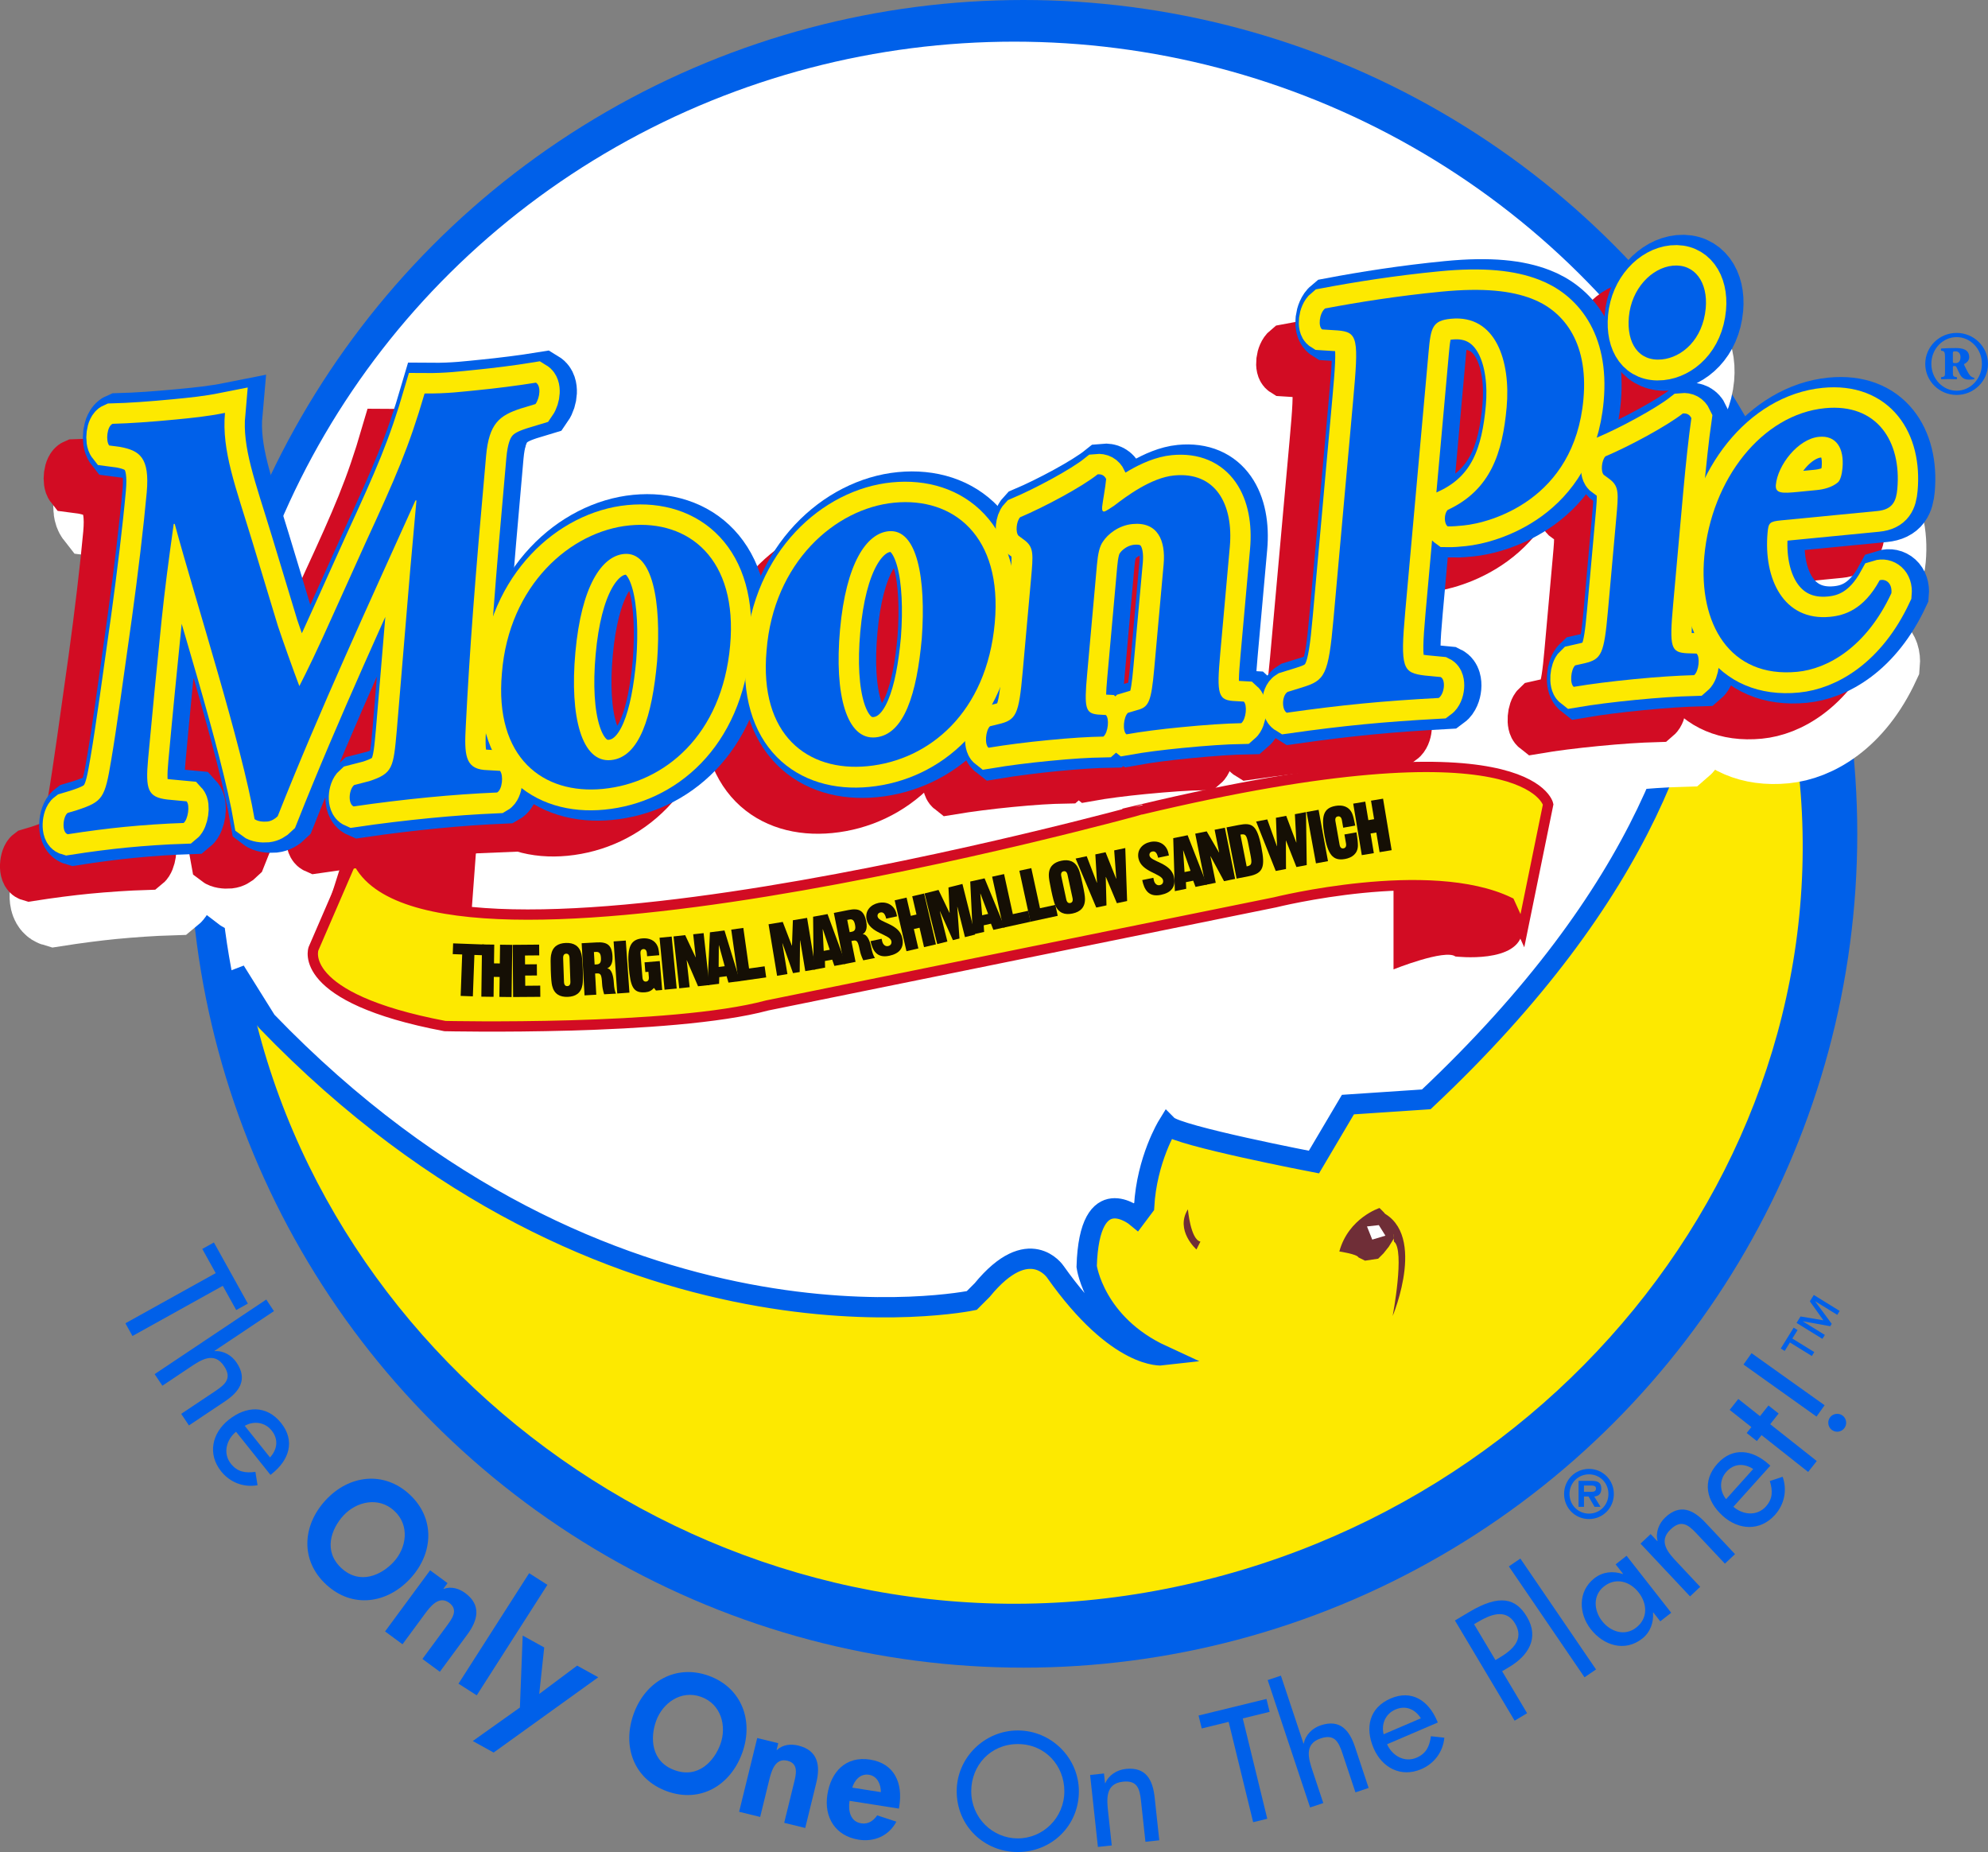 <?xml version="1.0" encoding="utf-8"?>
<!-- Generator: Adobe Illustrator 16.0.0, SVG Export Plug-In . SVG Version: 6.00 Build 0)  -->
<!DOCTYPE svg PUBLIC "-//W3C//DTD SVG 1.1//EN" "http://www.w3.org/Graphics/SVG/1.1/DTD/svg11.dtd">
<svg version="1.1" id="Layer_1" xmlns="http://www.w3.org/2000/svg" xmlns:xlink="http://www.w3.org/1999/xlink" x="0px" y="0px"
	 width="192.814px" height="179.628px" viewBox="0 0 192.814 179.628" enable-background="new 0 0 192.814 179.628"
	 xml:space="preserve">
<rect x="0" y="0" width="192.814" height="179.628" fill="#808080" stroke="none"/>
<circle fill="#0060E9" cx="99.261" cy="80.873" r="80.873"/>
<ellipse fill="#FFFFFF" cx="98.367" cy="80.2" rx="77.207" ry="76.16"/>
<g>
	<path fill="#FDE900" stroke="#0060E9" stroke-width="1.967" d="M22.807,94.171c6.771,39.52,46.547,68.445,88.449,61.264
		c41.9-7.18,70.859-46.012,63.398-85.964c0,0-4.648-27.96-10.223-29.987s16.723,26.857-26.096,67.142l-7.602,0.508l-3.295,5.574
		c0,0-13.176-2.533-14.188-3.547c0,0-2.027,3.293-2.281,7.854l-0.76,1.014c0,0-4.561-3.801-4.814,4.814c0,0,0.76,5.574,7.348,8.613
		c0,0-4.307,0.508-10.387-8.107c0,0-2.535-3.799-7.095,1.773l-1.013,1.014c0,0-35.218,7.348-68.409-27.109L22.807,94.171z"/>
	<g>
		<path fill="#6F2E37" d="M129.9,121.38c0,0,1.725,0.254,1.854,0.574l0.637,0.318l1.277-0.191l0.512-0.512l0.51-0.639l0.512-0.83
			l-0.129-0.893l-0.383-0.832l-0.447-0.766l-0.445-0.445C133.796,117.165,130.794,118.122,129.9,121.38z"/>
		<polygon fill="#FFFFFF" points="132.582,118.952 133.732,118.825 134.371,119.847 133.093,120.229 		"/>
		<path fill="#6F2E37" d="M133.541,117.356c5.107,1.789,1.533,10.281,1.533,10.281s1.213-6.387,0.127-7.217l-0.062-0.701
			l-0.385-0.768l-0.383-0.383l-0.383-0.383l-0.512-0.383L133.541,117.356z"/>
		<path fill="#6F2E37" d="M115.214,117.292c0,0,0.256,2.936,1.213,3.129l-0.383,0.768
			C116.044,121.188,113.937,119.335,115.214,117.292z"/>
	</g>
</g>
<g>
	<g>
		<path fill="#FFFFFF" stroke="#FFFFFF" stroke-width="8" d="M9.36,49.945c-0.346-0.439-0.217-1.877,0.333-2.111
			c1.645-0.041,3.73-0.187,6.113-0.418c1.606-0.157,3.018-0.292,4.785-0.644c-0.334,3.714,1.042,7.203,2.68,12.626l2.453,8.135
			c0.379,1.149,1.533,4.421,2.081,5.854c0.761-1.499,1.705-3.434,3.335-7.096l3.07-6.834c2.938-6.403,4.209-9.32,5.741-14.576
			c2.218,0.022,3.731-0.186,5.188-0.328c1.606-0.157,3.85-0.438,5.611-0.726c0.503,0.306,0.4,1.443-0.041,2.083l-1.439,0.436
			c-2.037,0.677-3.069,1.429-3.354,4.605c-1.104,12.341-1.586,18.803-1.97,26.321c-0.149,2.749-0.078,4.108,1.788,4.282l1.534,0.088
			c0.347,0.439,0.224,1.818-0.284,2.105c-2.228,0.099-4.314,0.243-6.697,0.477c-2.189,0.214-4.869,0.533-7.216,0.883
			c-0.558-0.243-0.483-1.619,0.042-2.084l1.48-0.382c2.287-0.76,2.334-1.297,2.662-4.953l1.295-15.566l0.612-6.832l-0.098,0.012
			c-4.457,9.938-9.245,20.323-13.361,30.761c-0.265,0.266-0.622,0.477-1.011,0.517c-0.438,0.041-0.963-0.027-1.232-0.238
			c-1.232-7.244-5.718-21.239-7.746-28.759l-0.097,0.01c-0.544,3.911-0.85,6.257-1.177,9.378c-0.397,3.9-0.982,9.896-1.304,13.489
			c-0.269,2.997-0.046,3.746,1.862,3.976l1.865,0.174c0.352,0.384,0.131,1.772-0.285,2.109c-1.789,0.054-3.876,0.2-5.725,0.378
			c-1.557,0.153-3.557,0.409-5.514,0.717c-0.609-0.177-0.471-1.734-0.006-2.077l0.891-0.268c2.535-0.839,2.709-1.153,3.333-4.896
			c0.507-2.961,1.216-8.198,2.017-13.916c0.555-4.033,1.135-8.9,1.424-12.135c0.307-3.417-0.695-4.09-2.592-4.441L9.36,49.945z"/>
		<path fill="#FFFFFF" stroke="#FFFFFF" stroke-width="8" d="M47.451,72.123c0.67-8.559,6.639-13.833,12.379-14.394
			s10.512,3.25,9.756,11.697c-0.784,8.747-6.359,13.391-12.343,13.975C51.454,83.967,46.711,80.393,47.451,72.123z M54.574,70.119
			c-0.562,6.292,0.63,10.75,3.45,10.476c2.772-0.271,3.997-4.252,4.479-9.644c0.424-5.803-0.439-10.708-3.212-10.437
			C57.152,60.723,55.158,63.591,54.574,70.119z"/>
		<path fill="#FFFFFF" stroke="#FFFFFF" stroke-width="8" d="M73.119,69.909c0.67-8.557,6.639-13.833,12.379-14.393
			c5.742-0.561,10.512,3.249,9.756,11.697c-0.782,8.745-6.359,13.391-12.342,13.974C77.122,81.755,72.379,78.18,73.119,69.909z
			 M80.242,67.906c-0.562,6.293,0.629,10.751,3.451,10.474c2.773-0.271,3.998-4.251,4.48-9.644
			c0.423-5.801-0.441-10.707-3.214-10.436C82.82,58.51,80.828,61.378,80.242,67.906z"/>
		<path fill="#FFFFFF" stroke="#FFFFFF" stroke-width="8" d="M98.769,62.951c0.215-2.397,0.273-3.056-0.582-3.743l-0.632-0.475
			c-0.309-0.325-0.211-1.404,0.16-1.795c2.357-1.004,6.004-2.962,7.512-4.18c0.389-0.039,0.664,0.116,0.828,0.453
			c-0.076,0.842-0.35,2.292-0.389,2.711c-0.031,0.358,0.055,0.471,0.201,0.455c0.146-0.013,0.66-0.361,0.967-0.569
			c1.141-0.882,3.572-2.724,5.809-2.94c4.037-0.396,5.775,2.821,5.404,6.954l-0.92,10.307c-0.377,4.191-0.225,4.651,1.506,4.723
			l0.768,0.043c0.355,0.321,0.234,1.7-0.238,2.103c-1.494,0.025-3.533,0.167-5.869,0.394c-1.945,0.191-3.848,0.435-5.27,0.693
			c-0.406-0.316-0.283-1.694,0.139-2.094l0.891-0.265c1.137-0.288,1.373-0.786,1.668-4.08l0.908-10.126
			c0.209-2.339-0.592-4.161-3.027-3.923c-1.359,0.133-2.402,1.006-2.852,1.705c-0.33,0.449-0.492,1.175-0.588,2.254l-0.957,10.727
			c-0.297,3.294-0.146,3.754,1.051,3.876l0.766,0.045c0.357,0.32,0.234,1.699-0.236,2.102c-1.496,0.025-3.047,0.117-5.383,0.345
			c-2.043,0.2-4.042,0.455-5.757,0.741c-0.404-0.317-0.281-1.694,0.141-2.091l0.789-0.196c1.773-0.412,2.01-0.907,2.384-5.104
			L98.769,62.951z"/>
		<path fill="#FFFFFF" stroke="#FFFFFF" stroke-width="8" d="M130.005,45.598c0.543-6.05,0.504-6.702-1.51-6.86l-1.484-0.094
			c-0.412-0.255-0.295-1.575,0.277-2.044c3.24-0.616,7.055-1.224,11.287-1.638c4.135-0.404,6.805-0.07,8.764,0.689
			c2.844,1.088,5.525,3.972,5.006,9.785c-0.879,9.827-9.033,12.048-11.611,12.298c-0.584,0.059-1.023,0.103-1.553,0.093
			c-0.361-0.261-0.375-1.21,0-1.603c4.176-1.952,5.318-5.567,5.717-10c0.398-4.433-1.023-9.047-5.402-8.621
			c-1.799,0.176-1.957,0.845-2.17,3.243l-2.264,25.282c-0.496,5.571-0.244,5.964,1.902,6.229l1.531,0.149
			c0.508,0.247,0.383,1.624-0.182,2.035c-2.715,0.147-5.092,0.32-7.428,0.548c-2.336,0.229-4.676,0.515-7.314,0.893
			c-0.504-0.308-0.479-1.677,0.084-2.028l1.391-0.432c2.232-0.693,2.562-1.144,3.061-6.713L130.005,45.598z"/>
		<path fill="#FFFFFF" stroke="#FFFFFF" stroke-width="8" d="M161.044,65.45c-0.377,4.194-0.225,4.653,1.361,4.735l0.914,0.03
			c0.355,0.321,0.232,1.7-0.238,2.101c-1.691,0.048-3.584,0.174-5.824,0.392c-2.188,0.215-4.234,0.472-5.852,0.75
			c-0.406-0.317-0.283-1.697,0.139-2.091l0.934-0.212c1.629-0.396,1.867-0.895,2.242-5.089l0.809-9.045
			c0.215-2.399,0.273-3.058-0.582-3.747l-0.633-0.473c-0.307-0.326-0.211-1.405,0.162-1.797c2.355-1.003,5.953-2.956,7.512-4.177
			c0.391-0.038,0.666,0.113,0.828,0.454c-0.26,1.806-0.543,4.447-0.785,7.142L161.044,65.45z M164.208,36.576
			c-0.275,3.056-2.311,4.798-4.26,4.989c-2.238,0.216-3.428-1.565-3.197-4.144c0.246-2.756,2.213-4.788,4.256-4.99
			C163.15,32.223,164.435,34.057,164.208,36.576z"/>
		<path fill="#FFFFFF" stroke="#FFFFFF" stroke-width="8" d="M171.521,57.241c-1.121,0.11-1.229,0.237-1.314,1.194
			c-0.402,4.496,1.543,8.641,6.066,8.2c1.363-0.132,3.24-0.674,4.803-3.558c0.547-0.172,1.234,0.236,1.141,1.256
			c-2.449,5.285-6.205,7.375-9.125,7.659c-6.566,0.642-9.607-4.704-9.023-11.233c0.676-7.549,5.627-13.853,11.709-14.447
			c5.057-0.495,7.426,3.253,7.012,7.867c-0.102,1.14-0.42,2.001-1.928,2.148L171.521,57.241z M174.966,54.291
			c0.682-0.067,1.471-0.261,2.043-0.733c0.26-0.204,0.41-0.814,0.463-1.413c0.178-1.975-0.629-3.204-2.281-3.043
			c-2.043,0.201-4.012,2.768-4.182,4.685c-0.076,0.84,0.602,0.832,2.158,0.681L174.966,54.291z"/>
	</g>
</g>
<polygon fill="#D20C23" points="30.655,91.519 35.655,75.769 45.405,71.519 49.655,74.269 53.155,78.269 52.155,82.519 
	46.155,82.769 45.655,89.519 35.155,94.519 "/>
<path fill="#D20C23" d="M135.156,84.519v9.5c0,0,5-2,6-1.25c0,0,6.25,0.75,6.5-2.5l-0.25-8l-15-1.25l1.25,3.75L135.156,84.519z"/>
<path fill="#FDE900" stroke="#D20C23" d="M34.405,82.769l-4,9.25c0,0-1.75,4.75,12.75,7.5c0,0,22,0.5,31.25-2l49.25-10
	c0,0,15-3.75,22.75,0l1.25,2.75l2.5-12.25c0,0-1.75-8.5-39.5,0.5C110.656,78.519,39.155,98.269,34.405,82.769z"/>
<g>
	<g>
		<path fill="#D20C23" stroke="#D20C23" stroke-width="5" d="M6.924,47.204c-0.346-0.438-0.217-1.869,0.334-2.102
			c1.644-0.041,3.73-0.186,6.113-0.416c1.605-0.156,3.017-0.292,4.784-0.642c-0.333,3.698,1.042,7.171,2.68,12.571l2.454,8.1
			c0.379,1.145,1.532,4.402,2.08,5.828c0.762-1.492,1.705-3.418,3.335-7.064l3.071-6.805c2.937-6.375,4.209-9.279,5.74-14.513
			c2.218,0.021,3.731-0.186,5.189-0.326c1.605-0.156,3.849-0.436,5.61-0.723c0.503,0.305,0.401,1.438-0.041,2.074l-1.438,0.434
			c-2.037,0.674-3.07,1.423-3.354,4.585c-1.104,12.287-1.586,18.721-1.971,26.207c-0.148,2.736-0.078,4.09,1.788,4.264l1.534,0.088
			c0.348,0.438,0.225,1.811-0.284,2.096c-2.228,0.098-4.313,0.242-6.696,0.475c-2.189,0.213-4.87,0.531-7.217,0.879
			c-0.557-0.242-0.482-1.611,0.043-2.074l1.48-0.381c2.286-0.756,2.333-1.291,2.661-4.932l1.296-15.498l0.611-6.803l-0.098,0.012
			c-4.457,9.895-9.244,20.234-13.361,30.627c-0.265,0.264-0.621,0.475-1.01,0.514c-0.438,0.041-0.963-0.027-1.232-0.236
			c-1.232-7.213-5.719-21.146-7.746-28.635l-0.098,0.01c-0.543,3.895-0.85,6.23-1.176,9.338c-0.398,3.883-0.982,9.854-1.305,13.43
			c-0.268,2.984-0.046,3.73,1.863,3.959l1.865,0.174c0.351,0.381,0.131,1.764-0.286,2.1c-1.788,0.053-3.876,0.199-5.724,0.377
			c-1.557,0.152-3.557,0.406-5.514,0.713c-0.61-0.176-0.472-1.727-0.007-2.068l0.892-0.266c2.535-0.836,2.709-1.148,3.332-4.875
			c0.507-2.947,1.216-8.162,2.018-13.855c0.554-4.016,1.134-8.861,1.424-12.082c0.307-3.402-0.695-4.072-2.593-4.422L6.924,47.204z"
			/>
		<path fill="#D20C23" stroke="#D20C23" stroke-width="5" d="M45.015,69.284c0.67-8.52,6.639-13.771,12.38-14.33
			c5.74-0.559,10.511,3.236,9.755,11.646c-0.784,8.709-6.358,13.332-12.343,13.914C49.018,81.077,44.275,77.519,45.015,69.284z
			 M52.138,67.29c-0.562,6.264,0.63,10.703,3.45,10.43c2.773-0.27,3.997-4.232,4.48-9.602c0.423-5.777-0.439-10.662-3.213-10.391
			C54.716,57.935,52.723,60.79,52.138,67.29z"/>
		<path fill="#D20C23" stroke="#D20C23" stroke-width="5" d="M70.684,67.081c0.669-8.52,6.639-13.773,12.379-14.33
			c5.742-0.559,10.512,3.234,9.754,11.646c-0.781,8.707-6.357,13.332-12.34,13.912C74.686,78.874,69.943,75.315,70.684,67.081z
			 M77.806,65.087c-0.562,6.266,0.63,10.703,3.452,10.428c2.773-0.27,3.998-4.232,4.48-9.602c0.422-5.775-0.441-10.66-3.215-10.391
			C80.385,55.731,78.393,58.587,77.806,65.087z"/>
		<path fill="#D20C23" stroke="#D20C23" stroke-width="5" d="M96.334,60.153c0.215-2.387,0.273-3.043-0.582-3.727l-0.633-0.473
			c-0.309-0.324-0.211-1.398,0.16-1.787c2.357-1,6.003-2.949,7.511-4.162c0.389-0.039,0.664,0.115,0.828,0.451
			c-0.076,0.838-0.35,2.281-0.389,2.699c-0.031,0.357,0.055,0.469,0.201,0.453c0.146-0.014,0.66-0.359,0.967-0.566
			c1.141-0.879,3.572-2.713,5.809-2.928c4.037-0.395,5.775,2.809,5.404,6.924l-0.92,10.262c-0.377,4.174-0.225,4.631,1.506,4.701
			l0.768,0.043c0.355,0.32,0.234,1.693-0.238,2.094c-1.494,0.025-3.533,0.166-5.869,0.393c-1.945,0.189-3.848,0.432-5.27,0.689
			c-0.406-0.314-0.283-1.688,0.139-2.084l0.891-0.264c1.137-0.287,1.373-0.783,1.668-4.062l0.908-10.082
			c0.209-2.328-0.592-4.143-3.027-3.906c-1.359,0.133-2.402,1.002-2.852,1.697c-0.33,0.447-0.492,1.17-0.588,2.244l-0.957,10.68
			c-0.297,3.279-0.146,3.738,1.051,3.859l0.766,0.045c0.357,0.318,0.234,1.691-0.236,2.092c-1.496,0.025-3.047,0.117-5.383,0.344
			c-2.042,0.199-4.042,0.453-5.757,0.738c-0.404-0.316-0.281-1.688,0.139-2.082l0.789-0.195c1.775-0.41,2.012-0.904,2.387-5.082
			L96.334,60.153z"/>
		<path fill="#D20C23" stroke="#D20C23" stroke-width="5" d="M127.57,42.875c0.543-6.023,0.504-6.672-1.51-6.83l-1.484-0.094
			c-0.412-0.254-0.295-1.568,0.277-2.035c3.24-0.613,7.055-1.219,11.287-1.631c4.135-0.402,6.805-0.07,8.764,0.686
			c2.844,1.084,5.525,3.955,5.006,9.742c-0.879,9.784-9.033,11.995-11.611,12.245c-0.584,0.059-1.023,0.102-1.553,0.092
			c-0.361-0.26-0.375-1.205,0-1.596c4.176-1.943,5.318-5.543,5.717-9.956c0.398-4.414-1.023-9.008-5.402-8.584
			c-1.799,0.176-1.957,0.842-2.17,3.229l-2.264,25.173c-0.496,5.547-0.244,5.938,1.902,6.201l1.531,0.148
			c0.508,0.246,0.383,1.617-0.182,2.027c-2.715,0.146-5.092,0.318-7.428,0.545s-4.676,0.512-7.314,0.889
			c-0.504-0.307-0.479-1.67,0.084-2.02l1.391-0.43c2.232-0.691,2.562-1.139,3.061-6.684L127.57,42.875z"/>
		<path fill="#D20C23" stroke="#D20C23" stroke-width="5" d="M158.609,62.642c-0.377,4.176-0.225,4.633,1.359,4.715l0.914,0.029
			c0.355,0.32,0.232,1.693-0.238,2.092c-1.691,0.047-3.582,0.174-5.822,0.391c-2.188,0.213-4.234,0.469-5.852,0.746
			c-0.406-0.316-0.283-1.689,0.139-2.082l0.934-0.211c1.629-0.395,1.867-0.891,2.242-5.066l0.809-9.006
			c0.215-2.389,0.273-3.045-0.582-3.73l-0.633-0.471c-0.307-0.324-0.211-1.398,0.162-1.789c2.355-0.998,5.953-2.943,7.51-4.159
			c0.391-0.037,0.666,0.113,0.828,0.452c-0.26,1.799-0.543,4.428-0.785,7.111L158.609,62.642z M161.771,33.893
			c-0.275,3.043-2.311,4.777-4.258,4.967c-2.238,0.215-3.428-1.559-3.197-4.125c0.246-2.744,2.213-4.768,4.256-4.969
			C160.712,29.559,161.998,31.385,161.771,33.893z"/>
		<path fill="#D20C23" stroke="#D20C23" stroke-width="5" d="M169.083,54.468c-1.121,0.109-1.229,0.236-1.314,1.189
			c-0.402,4.477,1.543,8.604,6.066,8.164c1.363-0.131,3.24-0.67,4.803-3.541c0.547-0.172,1.234,0.234,1.141,1.25
			c-2.449,5.262-6.205,7.342-9.125,7.625c-6.566,0.639-9.607-4.684-9.023-11.184c0.676-7.516,5.627-13.792,11.709-14.384
			c5.057-0.492,7.426,3.239,7.012,7.833c-0.102,1.135-0.42,1.992-1.928,2.139L169.083,54.468z M172.529,51.53
			c0.682-0.066,1.471-0.26,2.043-0.73c0.26-0.203,0.41-0.811,0.463-1.406c0.178-1.967-0.629-3.189-2.281-3.029
			c-2.043,0.199-4.012,2.756-4.182,4.664c-0.076,0.836,0.602,0.828,2.158,0.678L172.529,51.53z"/>
	</g>
</g>
<g>
	<g>
		<path fill="#0060E9" stroke="#0060E9" stroke-width="6" d="M11.229,43.229c-0.346-0.438-0.217-1.869,0.333-2.102
			c1.645-0.041,3.73-0.186,6.113-0.416c1.606-0.156,3.018-0.291,4.785-0.643c-0.334,3.699,1.042,7.173,2.68,12.573l2.453,8.098
			c0.379,1.146,1.533,4.404,2.081,5.828c0.761-1.49,1.705-3.416,3.335-7.064l3.07-6.805c2.938-6.375,4.209-9.278,5.741-14.511
			c2.218,0.02,3.731-0.186,5.188-0.328c1.606-0.156,3.85-0.434,5.611-0.723c0.503,0.305,0.4,1.439-0.041,2.074l-1.439,0.436
			c-2.037,0.672-3.069,1.422-3.354,4.584c-1.104,12.288-1.586,18.722-1.97,26.208c-0.149,2.736-0.078,4.09,1.788,4.262l1.534,0.088
			c0.347,0.439,0.224,1.811-0.284,2.098c-2.228,0.098-4.314,0.242-6.697,0.475c-2.189,0.213-4.869,0.529-7.216,0.879
			c-0.558-0.242-0.483-1.611,0.042-2.074l1.48-0.381c2.287-0.756,2.334-1.291,2.662-4.932l1.295-15.498l0.612-6.803l-0.098,0.012
			c-4.457,9.895-9.245,20.232-13.361,30.625c-0.265,0.264-0.622,0.477-1.011,0.516c-0.438,0.041-0.963-0.027-1.232-0.236
			c-1.232-7.213-5.718-21.146-7.746-28.635l-0.097,0.01c-0.544,3.895-0.85,6.23-1.177,9.338c-0.397,3.881-0.982,9.854-1.304,13.43
			c-0.269,2.984-0.046,3.73,1.862,3.959l1.865,0.174c0.352,0.381,0.131,1.762-0.285,2.098c-1.789,0.055-3.876,0.199-5.725,0.379
			c-1.557,0.152-3.557,0.404-5.514,0.713c-0.609-0.178-0.471-1.727-0.006-2.068l0.891-0.266c2.535-0.836,2.709-1.148,3.333-4.875
			c0.507-2.947,1.216-8.162,2.017-13.857c0.555-4.014,1.135-8.861,1.424-12.08c0.307-3.403-0.695-4.073-2.592-4.423L11.229,43.229z"
			/>
		<path fill="#0060E9" stroke="#0060E9" stroke-width="6" d="M49.32,65.31c0.67-8.521,6.639-13.771,12.379-14.33
			s10.512,3.236,9.756,11.646c-0.784,8.709-6.359,13.332-12.343,13.912C53.323,77.103,48.58,73.542,49.32,65.31z M56.443,63.315
			c-0.562,6.264,0.63,10.701,3.45,10.43c2.772-0.271,3.997-4.234,4.479-9.602c0.424-5.777-0.439-10.662-3.212-10.391
			C59.021,53.958,57.027,56.813,56.443,63.315z"/>
		<path fill="#0060E9" stroke="#0060E9" stroke-width="6" d="M74.988,63.104c0.67-8.518,6.639-13.771,12.379-14.328
			c5.742-0.559,10.511,3.234,9.756,11.646c-0.781,8.707-6.359,13.33-12.342,13.912C78.991,74.899,74.248,71.339,74.988,63.104z
			 M82.111,61.112c-0.562,6.266,0.629,10.701,3.451,10.428c2.773-0.271,3.998-4.232,4.48-9.602
			c0.423-5.775-0.441-10.66-3.214-10.391C84.689,51.757,82.697,54.61,82.111,61.112z"/>
		<path fill="#0060E9" stroke="#0060E9" stroke-width="6" d="M100.638,56.179c0.215-2.387,0.273-3.043-0.582-3.729l-0.633-0.471
			c-0.309-0.324-0.211-1.398,0.16-1.789c2.357-0.998,6.004-2.947,7.512-4.16c0.389-0.039,0.664,0.113,0.828,0.451
			c-0.076,0.836-0.35,2.281-0.389,2.699c-0.031,0.357,0.055,0.469,0.201,0.453s0.66-0.359,0.967-0.566
			c1.141-0.879,3.572-2.713,5.809-2.93c4.037-0.393,5.775,2.809,5.404,6.926l-0.92,10.26c-0.377,4.176-0.225,4.633,1.506,4.703
			l0.768,0.043c0.355,0.32,0.234,1.691-0.238,2.094c-1.494,0.025-3.533,0.164-5.869,0.393c-1.945,0.189-3.848,0.432-5.27,0.688
			c-0.406-0.314-0.283-1.686,0.139-2.082l0.891-0.266c1.137-0.285,1.373-0.781,1.668-4.062l0.908-10.082
			c0.209-2.326-0.592-4.141-3.027-3.904c-1.359,0.133-2.402,1-2.852,1.695c-0.33,0.447-0.492,1.172-0.588,2.246l-0.957,10.678
			c-0.297,3.281-0.146,3.738,1.051,3.861l0.766,0.043c0.357,0.32,0.234,1.691-0.236,2.092c-1.496,0.027-3.047,0.119-5.383,0.346
			c-2.043,0.197-4.043,0.451-5.757,0.736c-0.404-0.314-0.281-1.686,0.141-2.082l0.789-0.195c1.773-0.41,2.009-0.904,2.384-5.082
			L100.638,56.179z"/>
		<path fill="#0060E9" stroke="#0060E9" stroke-width="6" d="M131.875,38.898c0.543-6.023,0.504-6.672-1.51-6.83l-1.484-0.094
			c-0.412-0.254-0.295-1.568,0.277-2.035c3.24-0.611,7.055-1.219,11.287-1.631c4.135-0.402,6.805-0.07,8.764,0.686
			c2.844,1.084,5.525,3.957,5.006,9.742c-0.879,9.784-9.033,11.997-11.611,12.247c-0.584,0.057-1.023,0.1-1.553,0.092
			c-0.361-0.26-0.375-1.205,0-1.596c4.176-1.943,5.318-5.544,5.717-9.958s-1.023-9.008-5.402-8.582
			c-1.799,0.174-1.957,0.842-2.17,3.227l-2.264,25.175c-0.496,5.547-0.244,5.936,1.902,6.201l1.531,0.148
			c0.508,0.246,0.383,1.617-0.182,2.027c-2.715,0.146-5.092,0.318-7.428,0.545s-4.676,0.512-7.314,0.887
			c-0.504-0.307-0.479-1.668,0.084-2.018l1.391-0.43c2.232-0.691,2.562-1.139,3.061-6.686L131.875,38.898z"/>
		<path fill="#0060E9" stroke="#0060E9" stroke-width="6" d="M162.914,58.665c-0.377,4.176-0.225,4.635,1.361,4.717l0.914,0.029
			c0.355,0.32,0.232,1.691-0.238,2.092c-1.691,0.047-3.584,0.172-5.824,0.389c-2.188,0.215-4.234,0.471-5.852,0.748
			c-0.406-0.316-0.283-1.689,0.139-2.082l0.934-0.211c1.629-0.395,1.867-0.891,2.242-5.066l0.809-9.008
			c0.215-2.387,0.273-3.043-0.582-3.729l-0.633-0.471c-0.307-0.324-0.211-1.398,0.162-1.79c2.355-0.998,5.953-2.943,7.512-4.16
			c0.391-0.037,0.666,0.113,0.828,0.453c-0.26,1.799-0.543,4.429-0.785,7.112L162.914,58.665z M166.078,29.916
			c-0.275,3.043-2.311,4.777-4.26,4.967c-2.238,0.215-3.428-1.559-3.197-4.125c0.246-2.744,2.213-4.768,4.256-4.969
			C165.019,25.582,166.304,27.41,166.078,29.916z"/>
		<path fill="#0060E9" stroke="#0060E9" stroke-width="6" d="M173.39,50.493c-1.121,0.109-1.229,0.236-1.314,1.189
			c-0.402,4.475,1.543,8.604,6.066,8.164c1.363-0.133,3.24-0.672,4.803-3.541c0.547-0.172,1.234,0.234,1.141,1.248
			c-2.449,5.264-6.205,7.344-9.125,7.627c-6.566,0.639-9.607-4.684-9.023-11.186c0.676-7.514,5.627-13.792,11.709-14.384
			c5.057-0.492,7.426,3.24,7.012,7.835c-0.102,1.133-0.42,1.992-1.928,2.139L173.39,50.493z M176.835,47.556
			c0.682-0.066,1.471-0.262,2.043-0.73c0.26-0.205,0.41-0.811,0.463-1.406c0.178-1.968-0.629-3.19-2.281-3.03
			c-2.043,0.199-4.012,2.757-4.182,4.663c-0.076,0.838,0.602,0.83,2.158,0.678L176.835,47.556z"/>
	</g>
</g>
<g>
	<g>
		<path fill="#FDE900" stroke="#FDE900" stroke-width="4" d="M10.563,43.227c-0.346-0.438-0.217-1.869,0.333-2.102
			c1.645-0.041,3.73-0.186,6.113-0.416c1.606-0.156,3.018-0.291,4.785-0.643c-0.334,3.699,1.042,7.173,2.68,12.573l2.453,8.098
			c0.379,1.146,1.533,4.404,2.081,5.828c0.761-1.49,1.705-3.416,3.335-7.064l3.07-6.805c2.938-6.375,4.209-9.278,5.741-14.511
			c2.218,0.02,3.731-0.186,5.188-0.328c1.606-0.156,3.85-0.434,5.611-0.723c0.503,0.305,0.4,1.439-0.041,2.074l-1.439,0.436
			c-2.037,0.672-3.069,1.422-3.354,4.584c-1.104,12.288-1.586,18.722-1.97,26.208c-0.149,2.736-0.078,4.09,1.788,4.262l1.534,0.088
			c0.347,0.439,0.224,1.811-0.284,2.098c-2.228,0.098-4.314,0.242-6.697,0.475c-2.189,0.213-4.869,0.529-7.216,0.879
			c-0.558-0.242-0.483-1.611,0.042-2.074l1.48-0.381c2.287-0.756,2.334-1.291,2.662-4.932l1.295-15.498l0.612-6.803l-0.098,0.012
			c-4.457,9.895-9.245,20.232-13.361,30.625c-0.265,0.264-0.622,0.477-1.011,0.516c-0.438,0.041-0.963-0.027-1.232-0.236
			c-1.232-7.213-5.718-21.146-7.746-28.635l-0.097,0.01c-0.544,3.895-0.85,6.23-1.177,9.338c-0.397,3.881-0.982,9.854-1.304,13.43
			c-0.269,2.984-0.046,3.73,1.862,3.959l1.865,0.174c0.352,0.381,0.131,1.762-0.285,2.098c-1.789,0.055-3.876,0.199-5.725,0.379
			c-1.557,0.152-3.557,0.404-5.514,0.713c-0.609-0.178-0.471-1.727-0.006-2.068l0.891-0.266c2.535-0.836,2.709-1.148,3.333-4.875
			c0.507-2.947,1.216-8.162,2.017-13.857c0.555-4.014,1.135-8.861,1.424-12.08c0.307-3.403-0.695-4.073-2.592-4.423L10.563,43.227z"
			/>
		<path fill="#FDE900" stroke="#FDE900" stroke-width="4" d="M48.654,65.308c0.67-8.521,6.639-13.771,12.379-14.33
			s10.512,3.236,9.756,11.646c-0.784,8.709-6.359,13.332-12.343,13.912C52.657,77.101,47.914,73.54,48.654,65.308z M55.777,63.313
			c-0.562,6.264,0.63,10.701,3.45,10.43c2.772-0.271,3.997-4.234,4.479-9.602c0.424-5.777-0.439-10.662-3.212-10.391
			C58.355,53.956,56.361,56.812,55.777,63.313z"/>
		<path fill="#FDE900" stroke="#FDE900" stroke-width="4" d="M74.322,63.103c0.67-8.518,6.639-13.771,12.379-14.328
			c5.742-0.559,10.512,3.234,9.756,11.646c-0.781,8.707-6.359,13.33-12.342,13.912C78.325,74.897,73.582,71.337,74.322,63.103z
			 M81.445,61.11c-0.562,6.266,0.629,10.701,3.451,10.428c2.773-0.271,3.998-4.232,4.48-9.602c0.423-5.775-0.441-10.66-3.214-10.391
			C84.023,51.755,82.031,54.608,81.445,61.11z"/>
		<path fill="#FDE900" stroke="#FDE900" stroke-width="4" d="M99.972,56.177c0.215-2.387,0.273-3.043-0.582-3.729l-0.633-0.471
			c-0.309-0.324-0.211-1.398,0.16-1.789c2.357-0.998,6.004-2.947,7.512-4.16c0.389-0.039,0.664,0.113,0.828,0.451
			c-0.076,0.836-0.35,2.281-0.389,2.699c-0.031,0.357,0.055,0.469,0.201,0.453s0.66-0.359,0.967-0.566
			c1.141-0.879,3.572-2.713,5.809-2.93c4.037-0.393,5.775,2.809,5.404,6.926l-0.92,10.26c-0.377,4.176-0.225,4.633,1.506,4.703
			l0.768,0.043c0.355,0.32,0.234,1.691-0.238,2.094c-1.494,0.025-3.533,0.164-5.869,0.393c-1.945,0.189-3.848,0.432-5.27,0.688
			c-0.406-0.314-0.283-1.686,0.139-2.082l0.891-0.266c1.137-0.285,1.373-0.781,1.668-4.062l0.908-10.082
			c0.209-2.326-0.592-4.141-3.027-3.904c-1.359,0.133-2.402,1-2.852,1.695c-0.33,0.447-0.492,1.172-0.588,2.246l-0.957,10.678
			c-0.297,3.281-0.146,3.738,1.051,3.861l0.766,0.043c0.357,0.32,0.234,1.691-0.236,2.092c-1.496,0.027-3.047,0.119-5.383,0.346
			c-2.043,0.197-4.042,0.451-5.757,0.736c-0.404-0.314-0.281-1.686,0.141-2.082l0.789-0.195c1.773-0.41,2.009-0.904,2.384-5.082
			L99.972,56.177z"/>
		<path fill="#FDE900" stroke="#FDE900" stroke-width="4" d="M131.208,38.896c0.543-6.023,0.504-6.672-1.51-6.83l-1.484-0.094
			c-0.412-0.254-0.295-1.568,0.277-2.035c3.24-0.611,7.055-1.219,11.287-1.631c4.135-0.402,6.805-0.07,8.764,0.686
			c2.844,1.084,5.525,3.957,5.006,9.742c-0.879,9.784-9.033,11.997-11.611,12.247c-0.584,0.057-1.023,0.1-1.553,0.092
			c-0.361-0.26-0.375-1.205,0-1.596c4.176-1.943,5.318-5.544,5.717-9.958s-1.023-9.008-5.402-8.582
			c-1.799,0.174-1.957,0.842-2.17,3.227l-2.264,25.175c-0.496,5.547-0.244,5.936,1.902,6.201l1.531,0.148
			c0.508,0.246,0.383,1.617-0.182,2.027c-2.715,0.146-5.092,0.318-7.428,0.545s-4.676,0.512-7.314,0.887
			c-0.504-0.307-0.479-1.668,0.084-2.018l1.391-0.43c2.232-0.691,2.562-1.139,3.061-6.686L131.208,38.896z"/>
		<path fill="#FDE900" stroke="#FDE900" stroke-width="4" d="M162.248,58.663c-0.377,4.176-0.225,4.635,1.361,4.717l0.914,0.029
			c0.355,0.32,0.232,1.691-0.238,2.092c-1.691,0.047-3.584,0.172-5.824,0.389c-2.188,0.215-4.234,0.471-5.852,0.748
			c-0.406-0.316-0.283-1.689,0.139-2.082l0.934-0.211c1.629-0.395,1.867-0.891,2.242-5.066l0.809-9.008
			c0.215-2.387,0.273-3.043-0.582-3.729l-0.633-0.471c-0.307-0.324-0.211-1.398,0.162-1.79c2.355-0.998,5.953-2.943,7.512-4.16
			c0.391-0.037,0.666,0.113,0.828,0.453c-0.26,1.799-0.543,4.429-0.785,7.112L162.248,58.663z M165.412,29.914
			c-0.275,3.043-2.311,4.777-4.26,4.967c-2.238,0.215-3.428-1.559-3.197-4.125c0.246-2.744,2.213-4.768,4.256-4.969
			C164.353,25.58,165.638,27.408,165.412,29.914z"/>
		<path fill="#FDE900" stroke="#FDE900" stroke-width="4" d="M172.724,50.491c-1.121,0.109-1.229,0.236-1.314,1.189
			c-0.402,4.475,1.543,8.604,6.066,8.164c1.363-0.133,3.24-0.672,4.803-3.541c0.547-0.172,1.234,0.234,1.141,1.248
			c-2.449,5.264-6.205,7.344-9.125,7.627c-6.566,0.639-9.607-4.684-9.023-11.186c0.676-7.514,5.627-13.792,11.709-14.384
			c5.057-0.492,7.426,3.24,7.012,7.835c-0.102,1.133-0.42,1.992-1.928,2.139L172.724,50.491z M176.169,47.554
			c0.682-0.066,1.471-0.262,2.043-0.73c0.26-0.205,0.41-0.811,0.463-1.406c0.178-1.968-0.629-3.19-2.281-3.03
			c-2.043,0.199-4.012,2.757-4.182,4.663c-0.076,0.838,0.602,0.83,2.158,0.678L176.169,47.554z"/>
	</g>
</g>
<g>
	<g>
		<path fill="#0060E9" d="M10.589,43.207c-0.346-0.438-0.217-1.869,0.334-2.102c1.644-0.041,3.73-0.186,6.113-0.416
			c1.605-0.156,3.017-0.291,4.784-0.643c-0.333,3.699,1.042,7.173,2.68,12.571l2.454,8.1c0.379,1.146,1.532,4.404,2.08,5.828
			c0.762-1.49,1.705-3.418,3.335-7.064l3.071-6.805c2.937-6.375,4.209-9.278,5.74-14.511c2.218,0.02,3.731-0.186,5.189-0.328
			c1.605-0.156,3.849-0.434,5.61-0.723c0.503,0.305,0.401,1.439-0.041,2.074l-1.438,0.436c-2.037,0.672-3.07,1.422-3.354,4.584
			c-1.104,12.288-1.586,18.722-1.971,26.208c-0.148,2.734-0.078,4.09,1.788,4.262l1.534,0.088c0.348,0.438,0.225,1.811-0.284,2.098
			c-2.228,0.098-4.313,0.242-6.696,0.473c-2.189,0.213-4.87,0.531-7.217,0.879c-0.557-0.24-0.482-1.609,0.043-2.072l1.48-0.383
			c2.286-0.754,2.333-1.291,2.661-4.93l1.296-15.498l0.611-6.803l-0.098,0.012c-4.457,9.893-9.244,20.232-13.361,30.625
			c-0.265,0.264-0.621,0.477-1.01,0.516c-0.438,0.041-0.963-0.027-1.232-0.238C23.46,72.233,18.974,58.3,16.946,50.81l-0.098,0.01
			c-0.543,3.896-0.85,6.232-1.176,9.338c-0.398,3.883-0.982,9.854-1.305,13.432c-0.268,2.984-0.046,3.729,1.863,3.957l1.865,0.176
			c0.351,0.381,0.131,1.762-0.286,2.098c-1.788,0.055-3.876,0.199-5.724,0.379c-1.557,0.152-3.557,0.404-5.514,0.713
			c-0.61-0.178-0.472-1.727-0.007-2.068l0.892-0.266c2.535-0.836,2.709-1.15,3.332-4.877c0.507-2.947,1.216-8.16,2.018-13.855
			c0.554-4.014,1.134-8.861,1.424-12.082c0.307-3.401-0.695-4.071-2.593-4.421L10.589,43.207z"/>
		<path fill="#0060E9" d="M48.68,65.288c0.67-8.521,6.639-13.771,12.38-14.33c5.74-0.559,10.511,3.236,9.755,11.646
			c-0.784,8.709-6.358,13.332-12.343,13.912C52.683,77.079,47.94,73.521,48.68,65.288z M55.803,63.294
			c-0.562,6.264,0.63,10.701,3.45,10.428c2.773-0.27,3.997-4.232,4.48-9.602c0.423-5.777-0.439-10.66-3.213-10.391
			C58.381,53.937,56.388,56.792,55.803,63.294z"/>
		<path fill="#0060E9" d="M74.349,63.083c0.669-8.518,6.639-13.771,12.379-14.328c5.742-0.559,10.513,3.234,9.755,11.646
			c-0.781,8.707-6.358,13.33-12.341,13.912C78.351,74.876,73.608,71.317,74.349,63.083z M81.471,61.091
			c-0.562,6.264,0.63,10.701,3.452,10.426c2.773-0.27,3.998-4.23,4.48-9.602c0.422-5.775-0.441-10.658-3.215-10.391
			C84.05,51.733,82.058,54.589,81.471,61.091z"/>
		<path fill="#0060E9" d="M99.998,56.157c0.215-2.387,0.273-3.045-0.582-3.729l-0.633-0.471c-0.307-0.324-0.211-1.398,0.16-1.789
			c2.357-0.998,6.006-2.949,7.514-4.16c0.389-0.039,0.664,0.113,0.828,0.451c-0.076,0.836-0.35,2.281-0.389,2.699
			c-0.031,0.357,0.055,0.467,0.201,0.453c0.146-0.016,0.66-0.359,0.967-0.568c1.141-0.877,3.572-2.711,5.809-2.928
			c4.037-0.393,5.775,2.809,5.404,6.926l-0.92,10.26c-0.377,4.176-0.225,4.633,1.506,4.701l0.768,0.045
			c0.355,0.318,0.234,1.691-0.238,2.094c-1.494,0.025-3.533,0.164-5.869,0.393c-1.945,0.189-3.848,0.43-5.27,0.688
			c-0.406-0.314-0.283-1.686,0.139-2.082l0.891-0.266c1.137-0.287,1.373-0.781,1.668-4.062l0.908-10.082
			c0.209-2.328-0.592-4.143-3.027-3.904c-1.359,0.133-2.402,1-2.852,1.695c-0.33,0.447-0.492,1.172-0.588,2.246l-0.957,10.678
			c-0.297,3.281-0.146,3.738,1.051,3.859l0.766,0.045c0.357,0.32,0.234,1.691-0.236,2.092c-1.496,0.027-3.047,0.119-5.385,0.346
			c-2.043,0.197-4.041,0.451-5.755,0.736c-0.404-0.314-0.281-1.686,0.139-2.082l0.789-0.195c1.773-0.41,2.009-0.904,2.384-5.082
			L99.998,56.157z"/>
		<path fill="#0060E9" d="M131.236,38.877c0.543-6.023,0.504-6.672-1.51-6.83l-1.484-0.094c-0.412-0.254-0.295-1.568,0.277-2.035
			c3.24-0.611,7.055-1.219,11.287-1.631c4.135-0.402,6.805-0.07,8.764,0.686c2.844,1.084,5.525,3.957,5.006,9.742
			c-0.879,9.784-9.033,11.997-11.611,12.247c-0.584,0.057-1.023,0.1-1.553,0.092c-0.361-0.262-0.375-1.207,0-1.596
			c4.176-1.943,5.318-5.544,5.717-9.958s-1.023-9.008-5.402-8.582c-1.799,0.174-1.957,0.842-2.17,3.227l-2.264,25.175
			c-0.496,5.545-0.244,5.936,1.902,6.201l1.531,0.146c0.508,0.248,0.383,1.619-0.182,2.029c-2.715,0.145-5.092,0.316-7.428,0.543
			s-4.676,0.512-7.314,0.889c-0.504-0.307-0.479-1.668,0.084-2.02l1.391-0.43c2.232-0.691,2.562-1.139,3.061-6.684L131.236,38.877z"
			/>
		<path fill="#0060E9" d="M162.275,58.644c-0.377,4.176-0.225,4.633,1.359,4.717l0.914,0.029c0.355,0.32,0.232,1.691-0.238,2.092
			c-1.691,0.047-3.582,0.172-5.822,0.389c-2.188,0.215-4.234,0.471-5.852,0.746c-0.406-0.314-0.283-1.688,0.139-2.082l0.934-0.209
			c1.629-0.395,1.867-0.891,2.242-5.066l0.809-9.008c0.215-2.387,0.273-3.043-0.582-3.73l-0.633-0.469
			c-0.307-0.324-0.211-1.398,0.162-1.79c2.355-0.998,5.953-2.943,7.51-4.16c0.391-0.037,0.666,0.113,0.828,0.453
			c-0.26,1.799-0.543,4.429-0.785,7.112L162.275,58.644z M165.437,29.895c-0.275,3.043-2.311,4.777-4.258,4.967
			c-2.238,0.215-3.428-1.559-3.197-4.125c0.246-2.744,2.213-4.768,4.256-4.969C164.378,25.561,165.664,27.389,165.437,29.895z"/>
		<path fill="#0060E9" d="M172.75,50.47c-1.121,0.109-1.229,0.238-1.314,1.191c-0.402,4.475,1.543,8.602,6.066,8.164
			c1.363-0.133,3.24-0.672,4.803-3.543c0.547-0.172,1.234,0.236,1.141,1.25c-2.449,5.264-6.205,7.344-9.125,7.627
			c-6.566,0.637-9.607-4.684-9.023-11.186c0.676-7.516,5.627-13.792,11.709-14.384c5.057-0.492,7.426,3.24,7.012,7.833
			c-0.102,1.135-0.42,1.994-1.928,2.141L172.75,50.47z M176.195,47.532c0.682-0.064,1.471-0.26,2.043-0.73
			c0.26-0.203,0.41-0.809,0.463-1.404c0.178-1.968-0.629-3.19-2.281-3.03c-2.043,0.199-4.012,2.757-4.182,4.663
			c-0.076,0.838,0.602,0.83,2.158,0.678L176.195,47.532z"/>
	</g>
</g>
<g>
	<path fill="#0060E9" d="M186.728,35.297c0-1.661,1.365-3.008,3.043-3.008s3.043,1.347,3.043,3.008c0,1.66-1.365,3.008-3.043,3.008
		S186.728,36.957,186.728,35.297z M189.771,32.697c-1.338,0-2.451,1.139-2.451,2.59c0,1.452,1.113,2.609,2.451,2.609
		c1.34,0,2.453-1.157,2.453-2.609C192.224,33.836,191.111,32.697,189.771,32.697z M188.642,34.584c0-0.375-0.053-0.531-0.271-0.557
		l-0.086-0.01c-0.051-0.043-0.051-0.182,0.01-0.217c0.529-0.035,0.982-0.043,1.391-0.043c0.617,0,1.305,0.121,1.305,0.895
		c0,0.322-0.262,0.539-0.453,0.635c-0.07,0.035-0.053,0.078,0,0.184c0.252,0.512,0.443,0.904,0.635,1.043
		c0.096,0.069,0.217,0.121,0.287,0.121c0.043,0.026,0.043,0.122,0,0.14c-0.07,0.018-0.209,0.044-0.479,0.044
		c-0.436,0-0.703-0.148-0.904-0.539c-0.104-0.191-0.199-0.426-0.312-0.652c-0.043-0.087-0.113-0.131-0.191-0.131
		c-0.148,0-0.166,0.018-0.166,0.131v0.365c0,0.469,0,0.521,0.297,0.574l0.068,0.008c0.062,0.043,0.053,0.191-0.008,0.209
		c-0.244-0.009-0.436-0.018-0.73-0.018c-0.27,0-0.504,0.009-0.723,0.018c-0.076-0.026-0.076-0.174-0.025-0.209l0.086-0.008
		c0.271-0.053,0.271-0.088,0.271-0.574V34.584z M189.406,35.035c0,0.174,0.018,0.184,0.279,0.184c0.355,0,0.461-0.305,0.461-0.584
		c0-0.338-0.191-0.564-0.479-0.564c-0.244,0-0.262,0.043-0.262,0.209V35.035z"/>
</g>
<g>
	<path fill="#150F05" d="M46.011,92.619l-0.149,4.017l-1.184-0.043l0.148-4.019L43.91,92.54l0.039-1.043l3.017,0.112l-0.039,1.044
		L46.011,92.619z"/>
	<path fill="#150F05" d="M49.619,96.704l-1.185-0.014l0.025-1.934l-0.564-0.008l-0.024,1.934l-1.186-0.016l0.066-5.064l1.186,0.016
		l-0.024,1.819l0.563,0.008l0.024-1.819l1.185,0.015L49.619,96.704z"/>
	<path fill="#150F05" d="M49.767,96.702l-0.042-5.062l2.566-0.022l0.009,1.044l-1.382,0.012l0.007,0.86l1.143-0.01l0.009,1.087
		l-1.143,0.009l0.009,0.989l1.452-0.014l0.01,1.088L49.767,96.702z"/>
	<path fill="#150F05" d="M53.444,92.637c0.14-0.823,0.679-1.152,1.433-1.18s1.314,0.264,1.513,1.075
		c0.065,0.259,0.103,0.71,0.132,1.484c0.027,0.775,0.021,1.229-0.025,1.49c-0.141,0.824-0.679,1.154-1.433,1.18
		c-0.755,0.027-1.315-0.264-1.513-1.074c-0.066-0.258-0.104-0.71-0.131-1.485C53.393,93.353,53.396,92.9,53.444,92.637z
		 M54.701,95.233c0.01,0.303,0.142,0.418,0.324,0.41c0.184-0.006,0.307-0.129,0.296-0.434l-0.083-2.298
		c-0.01-0.303-0.141-0.418-0.324-0.412c-0.184,0.007-0.307,0.131-0.295,0.434L54.701,95.233z"/>
	<path fill="#150F05" d="M56.693,96.542l-0.28-5.058l1.464-0.08c1.015-0.057,1.471,0.257,1.529,1.342
		c0.045,0.81-0.278,1.075-0.5,1.165l0.001,0.014c0.427,0.055,0.593,0.766,0.628,1.4c0.029,0.506,0.104,0.855,0.214,1.047
		l-1.155,0.064c-0.121-0.41-0.179-0.684-0.198-1.041c-0.048-0.854-0.126-1.004-0.507-0.983l-0.169,0.01l0.114,2.056L56.693,96.542z
		 M57.672,93.548l0.211-0.012c0.324-0.018,0.426-0.221,0.402-0.629c-0.021-0.409-0.146-0.6-0.469-0.582l-0.212,0.012L57.672,93.548z
		"/>
	<path fill="#150F05" d="M59.865,96.36l-0.352-5.053l1.182-0.083l0.352,5.052L59.865,96.36z"/>
	<path fill="#150F05" d="M62.311,94.805c0.025,0.302,0.162,0.411,0.345,0.397c0.183-0.016,0.3-0.146,0.274-0.448l-0.042-0.5
		l-0.296,0.025l-0.078-0.942l1.477-0.123l0.234,2.805l-0.605,0.051l-0.191-0.252c-0.225,0.258-0.482,0.393-0.834,0.422
		c-1.174,0.1-1.451-0.5-1.616-2.49c-0.159-1.905,0.19-2.643,1.328-2.737c0.633-0.053,1.224,0.167,1.481,0.782
		c0.079,0.191,0.121,0.443,0.155,0.851l-1.181,0.099l-0.024-0.296c-0.025-0.302-0.161-0.41-0.345-0.396
		c-0.183,0.016-0.299,0.146-0.273,0.448L62.311,94.805z"/>
	<path fill="#150F05" d="M64.454,95.991l-0.487-5.04l1.179-0.114l0.487,5.041L64.454,95.991z"/>
	<path fill="#150F05" d="M65.879,95.858l-0.553-5.034l1.129-0.125l1.009,2.146l0.015-0.002l-0.246-2.229l1.01-0.11l0.554,5.033
		l-1.094,0.121l-1.087-2.521l-0.014,0.002l0.287,2.608L65.879,95.858z"/>
	<path fill="#150F05" d="M71.771,95.159l-1.119,0.143l-0.178-0.618l-0.713,0.091l-0.019,0.643l-1.12,0.141l0.233-5.134l1.413-0.179
		L71.771,95.159z M69.701,93.787l0.587-0.075l-0.554-2.026l-0.015,0.002L69.701,93.787z"/>
	<path fill="#150F05" d="M71.63,95.177l-0.709-5.014l1.173-0.165l0.557,3.938l1.509-0.213l0.152,1.075L71.63,95.177z"/>
	<path fill="#150F05" d="M75.369,94.642l-0.828-4.996l1.378-0.228l0.881,2.299l0.014-0.003l0.087-2.46l1.377-0.228l0.827,4.996
		l-1.002,0.166l-0.493-2.978l-0.014,0.002l-0.035,3.065l-0.647,0.107l-1.022-2.891l-0.014,0.002l0.493,2.979L75.369,94.642z"/>
	<path fill="#150F05" d="M82.036,93.48l-1.11,0.203l-0.211-0.606l-0.707,0.13l0.017,0.642l-1.11,0.204l-0.053-5.139l1.4-0.257
		L82.036,93.48z M79.892,92.224l0.583-0.106l-0.667-1.992l-0.015,0.002L79.892,92.224z"/>
	<path fill="#150F05" d="M81.861,93.512l-0.988-4.967l1.439-0.286c0.996-0.197,1.49,0.049,1.703,1.114
		c0.157,0.795-0.126,1.104-0.332,1.223l0.002,0.015c0.43-0.007,0.695,0.674,0.818,1.297c0.1,0.498,0.224,0.832,0.359,1.007
		l-1.135,0.226c-0.178-0.389-0.273-0.649-0.343-1.003c-0.167-0.837-0.267-0.975-0.64-0.901l-0.166,0.033l0.402,2.021L81.861,93.512z
		 M82.409,90.411l0.208-0.042c0.318-0.062,0.391-0.278,0.311-0.679c-0.08-0.402-0.229-0.574-0.547-0.51l-0.208,0.041L82.409,90.411z
		"/>
	<path fill="#150F05" d="M85.954,89.101c-0.13-0.534-0.321-0.652-0.569-0.599c-0.221,0.048-0.305,0.226-0.266,0.404
		c0.127,0.593,2.093,0.674,2.39,2.053c0.214,0.993-0.297,1.535-1.255,1.742c-1.221,0.264-1.631-0.535-1.82-1.418l1.075-0.232
		l0.049,0.229c0.071,0.33,0.304,0.54,0.58,0.48c0.233-0.051,0.37-0.225,0.313-0.485c-0.141-0.656-2.112-0.764-2.399-2.096
		c-0.179-0.833,0.383-1.438,1.142-1.602c0.868-0.188,1.584,0.257,1.762,1.084l0.047,0.214L85.954,89.101z"/>
	<path fill="#150F05" d="M90.775,91.594l-1.154,0.268l-0.437-1.882l-0.55,0.127l0.438,1.883l-1.154,0.267l-1.145-4.933l1.154-0.267
		l0.41,1.772l0.551-0.129l-0.412-1.771l1.154-0.268L90.775,91.594z"/>
	<path fill="#150F05" d="M90.901,91.565l-1.229-4.91l1.354-0.34l1.064,2.219l0.014-0.003l-0.113-2.457l1.354-0.339l1.231,4.91
		l-0.985,0.247l-0.733-2.929l-0.014,0.004l0.214,3.059l-0.637,0.159l-1.253-2.798l-0.014,0.003l0.733,2.929L90.901,91.565z"/>
	<path fill="#150F05" d="M97.447,89.943l-1.102,0.245l-0.234-0.599l-0.701,0.158l0.041,0.64l-1.102,0.246l-0.247-5.133l1.392-0.309
		L97.447,89.943z M95.258,88.77l0.578-0.129l-0.742-1.966l-0.014,0.003L95.258,88.77z"/>
	<path fill="#150F05" d="M97.309,89.976l-1.084-4.945l1.158-0.254l0.851,3.885l1.488-0.326l0.232,1.062L97.309,89.976z"/>
	<path fill="#150F05" d="M99.941,89.399l-1.074-4.948l1.158-0.251l0.844,3.887l1.488-0.323l0.23,1.062L99.941,89.399z"/>
	<path fill="#150F05" d="M101.724,84.899c-0.006-0.837,0.467-1.255,1.205-1.414c0.736-0.157,1.34,0.03,1.678,0.795
		c0.109,0.243,0.225,0.68,0.387,1.438c0.164,0.758,0.238,1.204,0.238,1.471c0.006,0.835-0.467,1.254-1.205,1.412
		s-1.342-0.029-1.678-0.794c-0.111-0.243-0.227-0.679-0.389-1.438S101.724,85.166,101.724,84.899z M103.416,87.233
		c0.064,0.296,0.213,0.386,0.393,0.348c0.178-0.038,0.277-0.182,0.215-0.479l-0.484-2.247c-0.062-0.297-0.211-0.388-0.391-0.349
		c-0.18,0.038-0.279,0.183-0.215,0.479L103.416,87.233z"/>
	<path fill="#150F05" d="M109.318,87.391l-0.994,0.209l-1.064-2.542l-0.014,0.002l0.07,2.753l-0.992,0.21l-2-4.752l1.076-0.228
		l0.984,2.574l0.014-0.002l-0.162-2.748l0.992-0.21l1.025,2.565l0.014-0.003l-0.203-2.74l1.076-0.227L109.318,87.391z"/>
	<path fill="#150F05" d="M112.324,83.193c-0.125-0.536-0.316-0.656-0.564-0.604c-0.221,0.045-0.307,0.221-0.27,0.401
		c0.123,0.594,2.088,0.69,2.373,2.072c0.205,0.995-0.309,1.533-1.27,1.731c-1.223,0.254-1.627-0.549-1.809-1.434l1.078-0.222
		l0.047,0.228c0.068,0.331,0.299,0.543,0.574,0.485c0.236-0.048,0.373-0.221,0.318-0.483c-0.135-0.655-2.105-0.781-2.383-2.114
		c-0.172-0.836,0.395-1.436,1.154-1.593c0.871-0.18,1.584,0.271,1.754,1.1l0.045,0.213L112.324,83.193z"/>
	<path fill="#150F05" d="M117.056,85.795l-1.104,0.225l-0.225-0.602l-0.705,0.144l0.029,0.642l-1.104,0.226l-0.156-5.137
		l1.396-0.284L117.056,85.795z M114.888,84.581l0.58-0.118l-0.705-1.979l-0.014,0.003L114.888,84.581z"/>
	<path fill="#150F05" d="M116.917,85.822l-0.994-4.965l1.113-0.223l1.193,2.048l0.014-0.003l-0.439-2.2l0.994-0.199l0.996,4.965
		l-1.078,0.217l-1.305-2.415l-0.014,0.003l0.516,2.573L116.917,85.822z"/>
	<path fill="#150F05" d="M118.96,80.249l1.178-0.231c1.314-0.258,1.781-0.005,2.203,2.147c0.373,1.903,0.205,2.54-1.229,2.821
		l-1.176,0.23L118.96,80.249z M120.912,84.034c0.525-0.104,0.531-0.299,0.354-1.204l-0.178-0.9
		c-0.178-0.907-0.256-1.086-0.781-0.981L120.912,84.034z"/>
	<path fill="#150F05" d="M126.738,83.904l-0.998,0.189l-1.01-2.564l-0.014,0.003l0.012,2.754l-0.996,0.189l-1.902-4.794l1.082-0.205
		l0.93,2.595l0.014-0.003l-0.105-2.751l0.998-0.189l0.973,2.587l0.014-0.003l-0.148-2.743l1.08-0.205L126.738,83.904z"/>
	<path fill="#150F05" d="M127.634,83.738l-0.912-4.981l1.166-0.214l0.912,4.981L127.634,83.738z"/>
	<path fill="#150F05" d="M129.923,81.92c0.053,0.298,0.199,0.394,0.379,0.362c0.182-0.032,0.299-0.175,0.246-0.474l-0.154-0.875
		l1.166-0.207c0.109,0.654,0.15,1.048,0.141,1.322c-0.023,0.748-0.57,1.146-1.258,1.268c-1.18,0.21-1.654-0.45-1.984-2.305
		c-0.328-1.854-0.109-2.638,1.072-2.848c0.688-0.122,1.314,0.061,1.611,0.731c0.1,0.233,0.189,0.582,0.303,1.179l-1.168,0.206
		l-0.129-0.736c-0.053-0.299-0.213-0.392-0.395-0.359c-0.18,0.032-0.283,0.173-0.23,0.471L129.923,81.92z"/>
	<path fill="#150F05" d="M134.974,82.459l-1.17,0.193l-0.316-1.905l-0.557,0.093l0.316,1.906l-1.168,0.193l-0.832-4.995l1.17-0.194
		l0.299,1.795l0.557-0.093l-0.299-1.794l1.168-0.194L134.974,82.459z"/>
</g>
<g>
	<path fill="#0060E9" d="M12.848,129.579l-0.685-1.234l8.759-4.865l-1.303-2.346l1.127-0.627l3.293,5.928l-1.127,0.625l-1.305-2.348
		L12.848,129.579z"/>
	<path fill="#0060E9" d="M26.57,127.165l-5.773,3.859l0.018,0.025c0.855-0.068,1.659,0.404,2.136,1.115
		c1.1,1.646,0.273,2.812-1.147,3.764l-3.48,2.324l-0.75-1.121l3.343-2.234c0.997-0.668,1.579-1.254,0.812-2.402
		c-0.967-1.447-2.238-0.596-3.299,0.113l-2.681,1.793l-0.751-1.123l10.826-7.236L26.57,127.165z"/>
	<path fill="#0060E9" d="M22.892,138.864c-0.929,0.76-1.302,2.096-0.497,3.104c0.646,0.809,1.402,0.916,2.377,0.789l0.207,1.295
		c-1.361,0.242-2.68-0.279-3.531-1.346c-1.339-1.678-0.887-3.707,0.731-4.998c1.688-1.35,3.675-1.457,5.087,0.312
		c1.395,1.746,0.761,3.598-0.869,4.898l-0.164,0.131L22.892,138.864z M26.188,141.358c0.719-0.783,0.838-1.764,0.164-2.607
		c-0.654-0.82-1.728-0.963-2.616-0.463L26.188,141.358z"/>
	<path fill="#0060E9" d="M31.652,153.7c-2.543-2.332-2.339-5.727-0.086-8.18c2.271-2.477,5.652-2.877,8.139-0.594
		c2.486,2.281,2.377,5.684,0.105,8.158C37.559,155.538,34.193,156.034,31.652,153.7z M38.233,146.528
		c-1.536-1.41-3.688-0.883-4.927,0.467c-1.176,1.281-1.986,3.449-0.186,5.104c1.804,1.654,3.895,0.66,5.07-0.621
		C39.43,150.13,39.771,147.938,38.233,146.528z"/>
	<path fill="#0060E9" d="M43.007,154.091l0.024,0.018c0.74-0.273,1.484-0.041,2.088,0.402c1.594,1.174,1.225,2.637,0.211,4.014
		l-2.67,3.621l-1.689-1.244l2.312-3.141c0.525-0.713,1.238-1.604,0.283-2.307c-1.002-0.738-1.841,0.377-2.366,1.088l-2.162,2.936
		l-1.69-1.246l4.369-5.93l1.69,1.246L43.007,154.091z"/>
	<path fill="#0060E9" d="M46.238,164.431l-1.77-1.131l6.854-10.717l1.769,1.131L46.238,164.431z"/>
	<path fill="#0060E9" d="M50.695,158.634l2.089,1.152l-0.486,4.512l3.677-2.75l2.049,1.131l-10.147,7.301l-2.022-1.117l4.57-3.25
		L50.695,158.634z"/>
	<path fill="#0060E9" d="M64.689,173.735c-3.244-1.176-4.361-4.389-3.227-7.52c1.145-3.158,4.11-4.828,7.283-3.68
		c3.174,1.15,4.382,4.332,3.238,7.492C70.85,173.159,67.934,174.909,64.689,173.735z M68.006,164.581
		c-1.96-0.709-3.745,0.605-4.368,2.326c-0.594,1.637-0.507,3.949,1.792,4.783c2.3,0.832,3.848-0.889,4.441-2.523
		C70.494,167.446,69.966,165.292,68.006,164.581z"/>
	<path fill="#0060E9" d="M75.322,169.728l0.028,0.008c0.58-0.539,1.354-0.611,2.083-0.432c1.923,0.471,2.145,1.961,1.736,3.621
		l-1.071,4.371l-2.039-0.5l0.929-3.787c0.211-0.859,0.526-1.957-0.625-2.238c-1.209-0.297-1.557,1.055-1.768,1.914l-0.867,3.541
		l-2.041-0.502l1.755-7.152l2.039,0.5L75.322,169.728z"/>
	<path fill="#0060E9" d="M82.398,174.663c-0.145,0.92,0.048,2.014,1.131,2.182c0.681,0.107,1.176-0.24,1.549-0.773l1.862,0.611
		c-0.731,1.373-2.134,1.988-3.66,1.748c-2.253-0.354-3.38-2.17-3.033-4.377c0.345-2.209,1.788-3.76,4.144-3.389
		c2.387,0.373,3.178,2.305,2.833,4.498l-0.04,0.252L82.398,174.663z M85.431,173.819c0.013-0.758-0.348-1.559-1.149-1.684
		c-0.829-0.131-1.4,0.508-1.622,1.248L85.431,173.819z"/>
	<path fill="#0060E9" d="M104.64,173.735c-0.004,3.359-2.66,5.895-5.93,5.893c-3.269-0.002-5.923-2.539-5.921-5.9
		c0.003-3.238,2.689-5.893,5.929-5.891C101.958,167.839,104.64,170.495,104.64,173.735z M103.23,173.735
		c0.002-2.49-1.857-4.576-4.512-4.578c-2.656-0.002-4.517,2.082-4.518,4.572c-0.003,2.58,2.067,4.576,4.51,4.578
		C101.158,178.308,103.226,176.315,103.23,173.735z"/>
	<path fill="#0060E9" d="M107.175,172.948l0.029-0.004c0.338-0.789,1.129-1.283,1.979-1.375c1.969-0.213,2.619,1.059,2.805,2.758
		l0.449,4.162l-1.342,0.145l-0.434-3.996c-0.129-1.193-0.381-1.98-1.752-1.832c-1.73,0.188-1.564,1.709-1.428,2.977l0.348,3.205
		l-1.344,0.146l-0.756-6.979l1.344-0.146L107.175,172.948z"/>
	<path fill="#0060E9" d="M122.912,176.401l-1.369,0.334l-2.379-9.732l-2.609,0.639l-0.307-1.254l6.586-1.609l0.307,1.252
		l-2.607,0.639L122.912,176.401z"/>
	<path fill="#0060E9" d="M124.234,162.522l2.193,6.59l0.029-0.01c0.16-0.844,0.83-1.494,1.643-1.764
		c1.877-0.625,2.783,0.48,3.324,2.104l1.32,3.971l-1.281,0.426l-1.27-3.814c-0.379-1.139-0.791-1.855-2.1-1.418
		c-1.65,0.549-1.168,2-0.766,3.211l1.018,3.059l-1.279,0.428l-4.113-12.355L124.234,162.522z"/>
	<path fill="#0060E9" d="M134.531,169.175c0.486,1.098,1.674,1.812,2.861,1.303c0.949-0.408,1.254-1.109,1.391-2.082l1.303,0.145
		c-0.129,1.377-0.98,2.51-2.236,3.047c-1.971,0.846-3.809-0.129-4.625-2.031c-0.85-1.986-0.428-3.93,1.654-4.822
		c2.055-0.881,3.67,0.223,4.49,2.139l0.084,0.191L134.531,169.175z M137.81,166.659c-0.566-0.9-1.479-1.277-2.471-0.852
		c-0.965,0.414-1.387,1.412-1.143,2.4L137.81,166.659z"/>
	<path fill="#0060E9" d="M148.113,166.165l-1.211,0.723l-5.789-9.717l1.393-0.83c2.99-1.779,4.531-1.303,5.59,0.477
		c1.223,2.047,0.131,3.764-1.711,4.861l-0.695,0.414L148.113,166.165z M145.042,161.011l0.387-0.23
		c1.236-0.736,2.439-1.768,1.518-3.314c-0.906-1.52-2.457-0.84-3.654-0.127l-0.324,0.193L145.042,161.011z"/>
	<path fill="#0060E9" d="M154.796,161.919l-1.115,0.762l-7.338-10.756l1.115-0.76L154.796,161.919z"/>
	<path fill="#0060E9" d="M162.089,156.421l-1.061,0.832l-0.676-0.861l-0.025,0.018c0.066,0.961-0.262,1.902-1.053,2.521
		c-1.689,1.324-3.746,0.668-4.984-0.914c-1.186-1.512-1.264-3.68,0.342-4.938c0.814-0.639,1.809-0.73,2.764-0.412l0.023-0.02
		l-0.721-0.92l1.062-0.832L162.089,156.421z M158.923,154.444c-0.844-1.074-2.205-1.475-3.352-0.578
		c-1.096,0.861-0.996,2.326-0.191,3.354c0.812,1.039,2.197,1.518,3.318,0.637C159.857,156.95,159.773,155.53,158.923,154.444z"/>
	<path fill="#0060E9" d="M160.742,149.479l0.021-0.02c-0.207-0.834,0.129-1.705,0.752-2.289c1.441-1.357,2.729-0.732,3.898,0.514
		l2.865,3.051l-0.982,0.924l-2.754-2.93c-0.82-0.875-1.496-1.352-2.5-0.406c-1.27,1.189-0.223,2.305,0.65,3.234l2.207,2.352
		l-0.984,0.924l-4.805-5.117l0.984-0.924L160.742,149.479z"/>
	<path fill="#0060E9" d="M168.121,146.14c0.902,0.791,2.281,0.941,3.145-0.018c0.691-0.77,0.672-1.533,0.389-2.475l1.24-0.416
		c0.463,1.303,0.166,2.689-0.748,3.705c-1.434,1.594-3.512,1.482-5.051,0.098c-1.605-1.445-2.037-3.387-0.523-5.07
		c1.494-1.662,3.424-1.34,4.975,0.055l0.154,0.139L168.121,146.14z M170.041,142.479c-0.891-0.578-1.877-0.537-2.598,0.266
		c-0.703,0.781-0.668,1.863-0.031,2.658L170.041,142.479z"/>
	<path fill="#0060E9" d="M176.207,141.706l-0.838,1.059l-4.518-3.572l-0.455,0.576l-0.988-0.781l0.455-0.576l-2.105-1.666
		l0.838-1.059l2.105,1.666l0.82-1.035l0.986,0.781l-0.818,1.035L176.207,141.706z"/>
	<path fill="#0060E9" d="M169.099,132.345l0.783-1.1l7.084,5.049l-0.783,1.1L169.099,132.345z M178.693,137.284
		c0.391,0.279,0.482,0.822,0.203,1.213c-0.277,0.393-0.822,0.482-1.213,0.203c-0.379-0.27-0.482-0.822-0.203-1.213
		C177.757,137.097,178.314,137.015,178.693,137.284z"/>
	<path fill="#0060E9" d="M174.345,129.003l-0.508,0.822l2.127,1.312l-0.234,0.381l-2.127-1.311l-0.508,0.82l-0.381-0.234l1.25-2.025
		L174.345,129.003z M178.427,127.147l-0.234,0.381l-2.127-1.312l-0.008,0.012l1.598,2.17l-0.145,0.232l-2.641-0.479l-0.008,0.012
		l2.129,1.312l-0.238,0.381l-2.506-1.547l0.385-0.625l2.215,0.371l-1.309-1.836l0.381-0.621L178.427,127.147z"/>
</g>
<g>
	<path fill="#0060E9" d="M151.699,144.899c0-1.354,1.066-2.43,2.414-2.43s2.412,1.076,2.412,2.43c0,1.355-1.064,2.434-2.412,2.434
		S151.699,146.255,151.699,144.899z M152.226,144.899c0,1.086,0.846,1.906,1.887,1.906s1.887-0.82,1.887-1.906
		c0-1.088-0.846-1.902-1.887-1.902S152.226,143.812,152.226,144.899z M155.234,146.149h-0.576l-0.588-1.004h-0.441v1.004h-0.527
		v-2.521h1.227c0.582,0,0.979,0.104,0.979,0.771c0,0.465-0.238,0.717-0.686,0.746L155.234,146.149z M154.339,144.692
		c0.281,0,0.453-0.061,0.453-0.338c0-0.275-0.338-0.275-0.582-0.275h-0.582v0.613H154.339z"/>
</g>
</svg>
